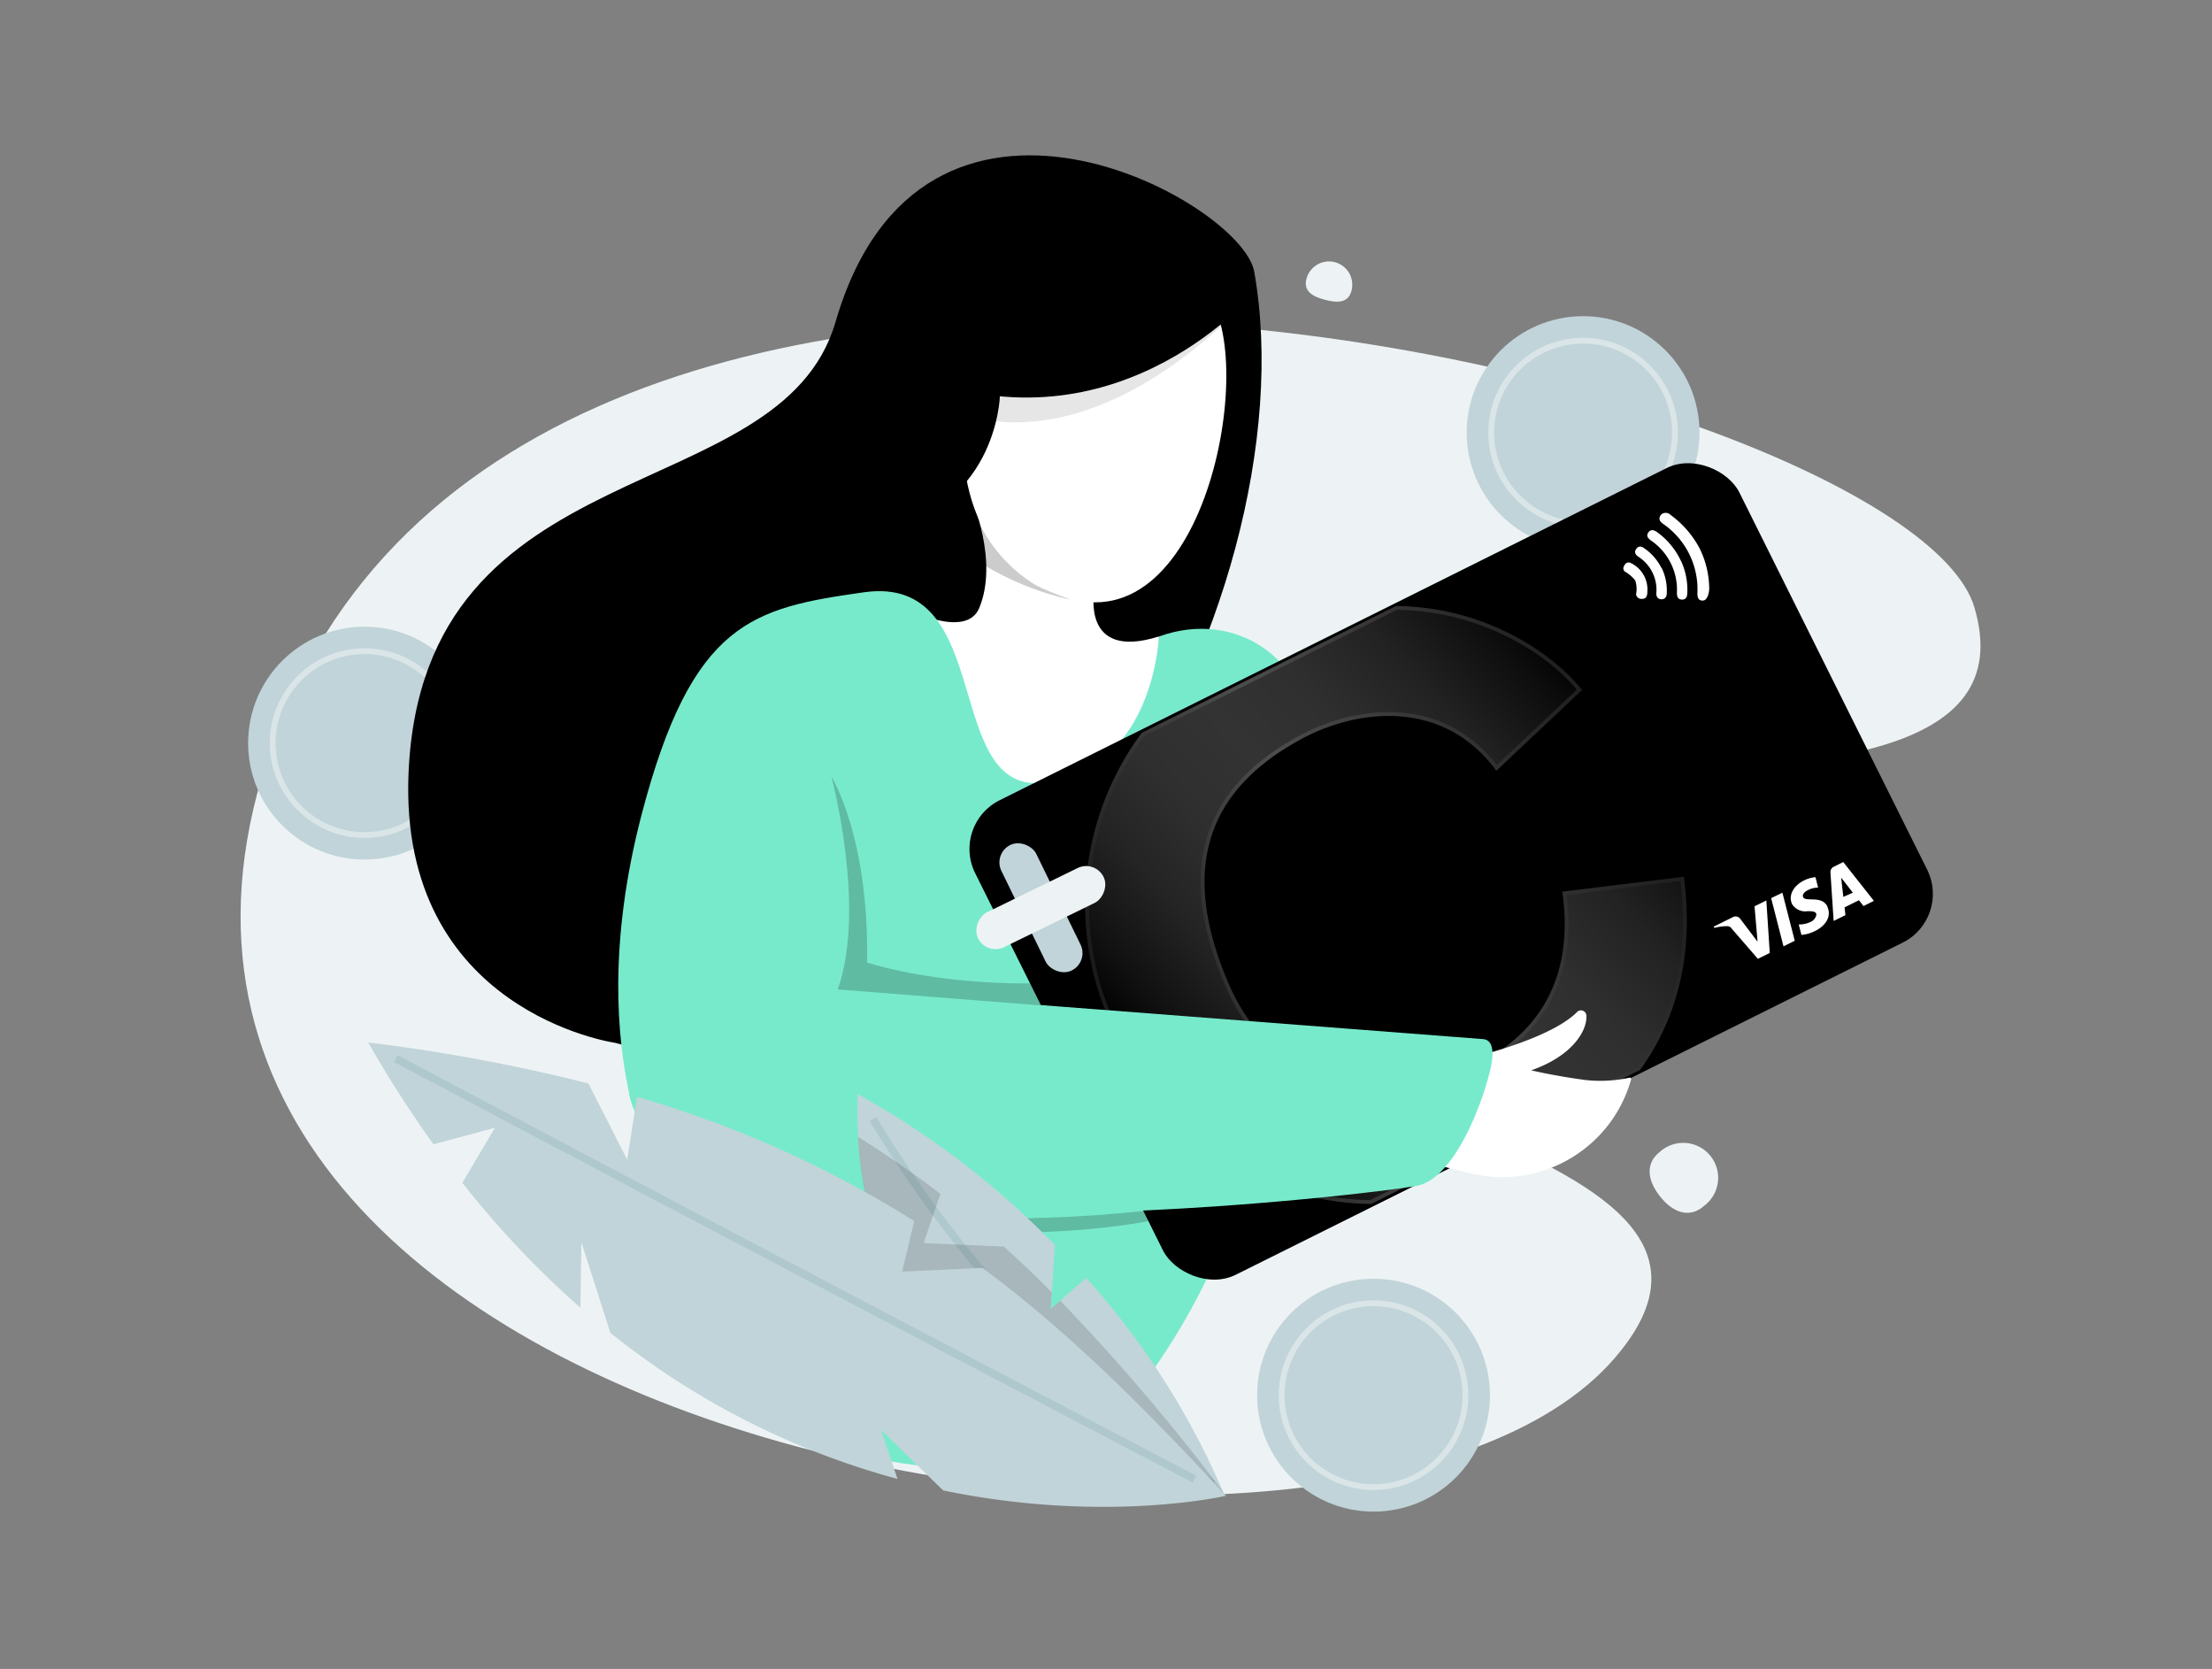 <svg xmlns="http://www.w3.org/2000/svg" width="285" height="215" viewBox="0 0 285 215">
    <rect x="0" y="0" width="285" height="215" fill="#808080" stroke="none"/>
    <defs>
        <linearGradient id="a" x1="87.447%" x2="13.717%" y1="16.869%" y2="81.841%">
            <stop offset="0%"/>
            <stop offset="8%" stop-color="#0E0E0E"/>
            <stop offset="22%" stop-color="#222"/>
            <stop offset="37%" stop-color="#2F2F2F"/>
            <stop offset="51%" stop-color="#333"/>
            <stop offset="65%" stop-color="#2F2F2F"/>
            <stop offset="78%" stop-color="#242424"/>
            <stop offset="91%" stop-color="#111"/>
            <stop offset="100%"/>
        </linearGradient>
        <linearGradient id="b" x1="6%" x2="93.137%" y1="70.975%" y2="27.684%">
            <stop offset="0%" stop-color="#1A1A1A"/>
            <stop offset="44%" stop-color="#4D4D4D"/>
            <stop offset="94%" stop-color="#221F20"/>
            <stop offset="100%" stop-color="#221F20"/>
        </linearGradient>
    </defs>
    <g fill="none" fill-rule="evenodd" transform="translate(30 20)">
        <path fill="#EDF3F4" fill-rule="nonzero" d="M189.43 135.46c-1.94 1.55-4 .61-5.54-1.33s-2-4.15-.08-5.7a4.5 4.5 0 1 1 5.62 7v.03z"/>
        <path fill="#EDF3F4" fill-rule="nonzero" d="M3.72 80.13C-22.17 168.09 144.34 194 178 155c25.67-29.6-60.75-32-59.8-57.58 1.25-33.45 117.61-.55 106.18-39.19-8.75-29.59-192.03-75.37-220.66 21.9z"/>
        <circle cx="16.97" cy="75.73" r="15" fill="#C1D4D9" fill-rule="nonzero"/>
        <circle cx="16.97" cy="75.73" r="11.84" stroke="#FFF" stroke-width=".75" opacity=".4"/>
        <path fill="#000" fill-rule="nonzero" d="M49.3 114.35s-28-3.95-26.66-34.83c1.87-42.19 47.86-33.65 55-58C88.72-16.77 130 5.9 131.6 15c7.53 42.66-30.72 113.92-82.3 99.35z"/>
        <path fill="#FFF" fill-rule="nonzero" d="M111 56.09s-1.75 9.06 8.27 5.91l5.53 8.47-9.38 18L91.08 83l-4.14-24.53s7.55 3.89 9.23-.15c2.52-6.09-1-14.06-1-14.06"/>
        <path fill="#FFF" fill-rule="nonzero" d="M126.38 19.34c5.41 10.64-2.8 48.33-23.15 35.7-9.37-5.82-9.82-16.52-9.06-26 0-.32 6.65 2.28 8.77.1 3.32-3.4 5.83-2 8.64-2.88 12.19-3.87 15.42-5.01 14.8-6.92z"/>
        <circle cx="173.97" cy="35.73" r="15" fill="#C1D4D9" fill-rule="nonzero"/>
        <circle cx="173.97" cy="35.73" r="11.84" stroke="#FFF" stroke-width=".75" opacity=".4"/>
        <path fill="#000" fill-rule="nonzero" d="M81.94 48.54C98.48 46.29 98.83 31 98.83 31l-12.77-8.11-14.31 16.19 10.19 9.46z"/>
        <path fill="#000" fill-rule="nonzero" d="M89.87 31.77c21.09 10.63 41.92-14.3 41.92-14.3S130.47 17 113.91 24s-24.04 7.77-24.04 7.77z" opacity=".1"/>
        <path fill="#000" fill-rule="nonzero" d="M89 28.81c25.71 9.29 42.82-11.34 42.82-11.34s-1.28-.58-18.29 5.29C96.52 28.63 89 28.81 89 28.81z"/>
        <path fill="#78EACC" fill-rule="nonzero" d="M119.31 62s-.57 16.6-14.31 18.78C91.08 83 98.62 53.84 81.3 56.3 67 58.33 59.17 60 52.65 85c-4.34 16.66-3.1 28.84-1.6 35.78 1.06 5 5.17 8.52 10 10.15l-6.68 17.11s10 25.16 52.55 20.74c0 0 31.6-19.88 32.25-92 .07-11.6-9.71-18.46-19.86-14.78z"/>
        <rect width="110" height="68.28" x="101.972" y="58.118" fill="#000" fill-rule="nonzero" rx="7" transform="rotate(-26.47 156.972 92.258)"/>
        <path fill="url(#a)" fill-rule="nonzero" d="M117.27 74.6a36.91 36.91 0 0 0-3.14 38.78c6.65 13.14 18.62 21.29 32.47 21.47l34.55-17.21c7.38-10.28 5.93-21 5.6-24.42l-15.17 1.86c2.19 16.64-9.55 21.54-13.77 23.61-9 4.43-23.69 2.37-29.79-12-4.88-11.46-5.48-23.78 9.81-31.85 6.88-3.63 17.95-5.23 25 4.08l10.66-10.05c-2.86-3.66-11.28-10.39-23.57-10.56L117.27 74.6z"/>
        <path stroke="url(#b)" stroke-width=".5" d="M117.27 74.6a36.91 36.91 0 0 0-3.14 38.78c6.65 13.14 18.62 21.29 32.47 21.47l34.55-17.21c7.38-10.28 5.93-21 5.6-24.42l-15.17 1.86c2.19 16.64-9.55 21.54-13.77 23.61-9 4.43-23.69 2.37-29.79-12-4.88-11.46-5.48-23.78 9.81-31.85 6.88-3.63 17.95-5.23 25 4.08l10.66-10.05c-2.86-3.66-11.28-10.39-23.57-10.56L117.27 74.6z"/>
        <path fill="#FFF" fill-rule="nonzero" d="M197.58 96l.44 6.76-1.53.76-3.37-3.89a.69.69 0 0 0-.59-.32 6.59 6.59 0 0 0-1.66.23l-.05-.18 2.46-1.22a.74.74 0 0 1 .95.24l2.22 2.93-.39-4.56 1.52-.75zm7.87.78c-.73-1.48-2.82-.54-3.13-1.21-.1-.2 0-.51.38-.77a3 3 0 0 1 1.55-.46l-.34-1.34a4 4 0 0 0-1.47.42c-1.43.71-2.06 2-1.53 3.07a2 2 0 0 0 2 .89c.7 0 1 .07 1.09.32.09.25-.18.77-.59 1a3.42 3.42 0 0 1-1.66.39l.35 1.35a4.92 4.92 0 0 0 1.75-.5c1.52-.76 2.14-2 1.57-3.17l.03.01zm4.65-.06l1.34-.67-3.95-5-1.23.61a.75.75 0 0 0-.42.72l.41 6.26 1.52-.75-.11-1 1.85-.92.59.75zm-2.6-1.18l-.28-2.48 1.51 1.94-1.23.54zm-7.85-.54l1.59 6.19-1.45.72-1.59-6.21 1.45-.7zM189.39 57.37c-.6 0-.7-.43-.69-1a10.24 10.24 0 0 0-4.44-8.9c-.47-.34-.61-.69-.24-1.18a.89.89 0 0 1 1.23.05 12.63 12.63 0 0 1 3.73 4.3 11.87 11.87 0 0 1 1.24 5.21c0 .43-.22 1.54-.83 1.51M179.24 52.93c.25-.55.62-.61 1.22-.21a3.76 3.76 0 0 1 1.79 3.49c0 .76-.28 1-.89.93-.09 0-.56-.17-.56-.62a3.44 3.44 0 0 0-.11-1.74 4.53 4.53 0 0 0-1.33-1.14.54.54 0 0 1-.12-.71"/>
        <path fill="#FFF" fill-rule="nonzero" d="M186.57 52.22a8.89 8.89 0 0 1 .83 4.11c0 .49-.13.91-.68.91s-.67-.41-.66-.91a7.67 7.67 0 0 0-3.31-6.68c-.39-.28-.7-.6-.37-1.06.33-.46.76-.31 1.18 0a9.53 9.53 0 0 1 3 3.64M184.09 53.15a6.73 6.73 0 0 1 .66 3.28c0 .46-.24.78-.7.77-.46-.01-.67-.34-.64-.8a5.08 5.08 0 0 0-2.33-4.69c-.38-.26-.55-.6-.26-1 .29-.4.65-.36 1-.1a6.72 6.72 0 0 1 2.23 2.53M160.06 116.12s9.73-2.32 13.11-5.73a.7.7 0 0 1 1.22.41c.15 2-1.87 5.27-7.11 7.08 0 0 2.87.7 7 1.25a17.79 17.79 0 0 0 5.72-.31.18.18 0 0 1 .16.22c-2.51 8.958-11.673 14.311-20.71 12.1l-5.76-1.41 6.37-13.61z"/>
        <path fill="#000" fill-rule="nonzero" d="M107.46 57.15c1.33.33-2.73-1-4.23-1.91a19.27 19.27 0 0 1-8.27-11s0 3.81-1.79 6.13a38.67 38.67 0 0 0 14.29 6.78z" opacity=".2"/>
        <path fill="#78EACC" fill-rule="nonzero" d="M77.08 80.05s-.17 31.43-7.11 35.78c-6.94 4.35-18.92 5-18.92 5 4.24 23.89 93.07 13.36 101.41 11.95 5.57-.95 9.48-13.42 9.8-16.29.13-1.2 0-2.54-1.17-2.63l-83.19-6.4c2.66-17.36-.82-27.41-.82-27.41"/>
        <path fill="#000" fill-rule="nonzero" d="M102.72 106.69c-12.94.06-21-2.7-21-2.7.26-16.32-4.6-23.94-4.6-23.94s4.54 16.84.82 27.41l26.23 2.07-1.45-2.84z" opacity=".2"/>
        <path fill="#EDF3F4" fill-rule="nonzero" d="M142 13.78a3 3 0 0 1 2.13 3.67c-.42 1.6-1.81 1.59-3.41 1.17-1.6-.42-2.81-1.1-2.39-2.7a3 3 0 0 1 3.67-2.14z"/>
        <path fill="#000" fill-rule="nonzero" d="M118 137.29s-21.29 4.77-58.47-2.44L61 131s20.42 8.93 57 4.93v1.36z" opacity=".2"/>
        <path fill="#C1D4D9" fill-rule="nonzero" d="M83.19 140.29l3.93-.53-5.07-3.36a56.37 56.37 0 0 1-1.56-14.61v-.85a109.49 109.49 0 0 1 25.42 19.44l-.52 8.24 4.55-4a100.44 100.44 0 0 1 17.8 27.92s-34.52-2.93-44.55-32.25z"/>
        <path stroke="#AEC8CE" d="M126.3 171.16s-25.16-16-43.82-47"/>
        <path fill="#000" fill-rule="nonzero" d="M127.76 172.59c-.05-.13-.11-.25-.16-.38a267.76 267.76 0 0 0-21-24.65l-1.23 1.06.14-2.15c-2-2-4.06-4-6.18-5.88L89 140.14l2.16-6.34c-3.34-2.56-6.86-5-10.6-7.34a53.37 53.37 0 0 0 1.46 9.94l5.07 3.36-3.93.53c10.06 29.32 44.6 32.3 44.6 32.3z" opacity=".14"/>
        <path fill="#C1D4D9" fill-rule="nonzero" d="M86.23 143.81l1.57-6.51a140.75 140.75 0 0 0-35.73-16l-1.26 8.1-5-9.83a228.76 228.76 0 0 0-28.37-5.28 151.63 151.63 0 0 0 8.41 13.13l7.92-2.14-4.2 7.09a120.51 120.51 0 0 0 15.21 16.09l.13-8.42 3.73 11.66a101.32 101.32 0 0 0 37 18.82l-2.13-6.31 8.01 7.79c20.88 4.32 36.44.69 36.44.69-10.2-11-20-20.92-31.39-29.36l-10.34.48z"/>
        <path stroke="#AEC8CE" d="M123.91 170.55S65.32 139.91 21 116.37"/>
        <circle cx="146.97" cy="159.73" r="15" fill="#C1D4D9" fill-rule="nonzero"/>
        <circle cx="146.97" cy="159.73" r="11.84" stroke="#FFF" stroke-width=".75" opacity=".4"/>
        <rect width="5" height="18" x="101.62" y="87.938" fill="#C1D4D9" fill-rule="nonzero" rx="2.5" transform="rotate(-26.02 104.12 96.938)"/>
        <rect width="5" height="18" x="101.602" y="87.92" fill="#EDF3F4" fill-rule="nonzero" rx="2.5" transform="rotate(63.98 104.102 96.92)"/>
    </g>
</svg>
